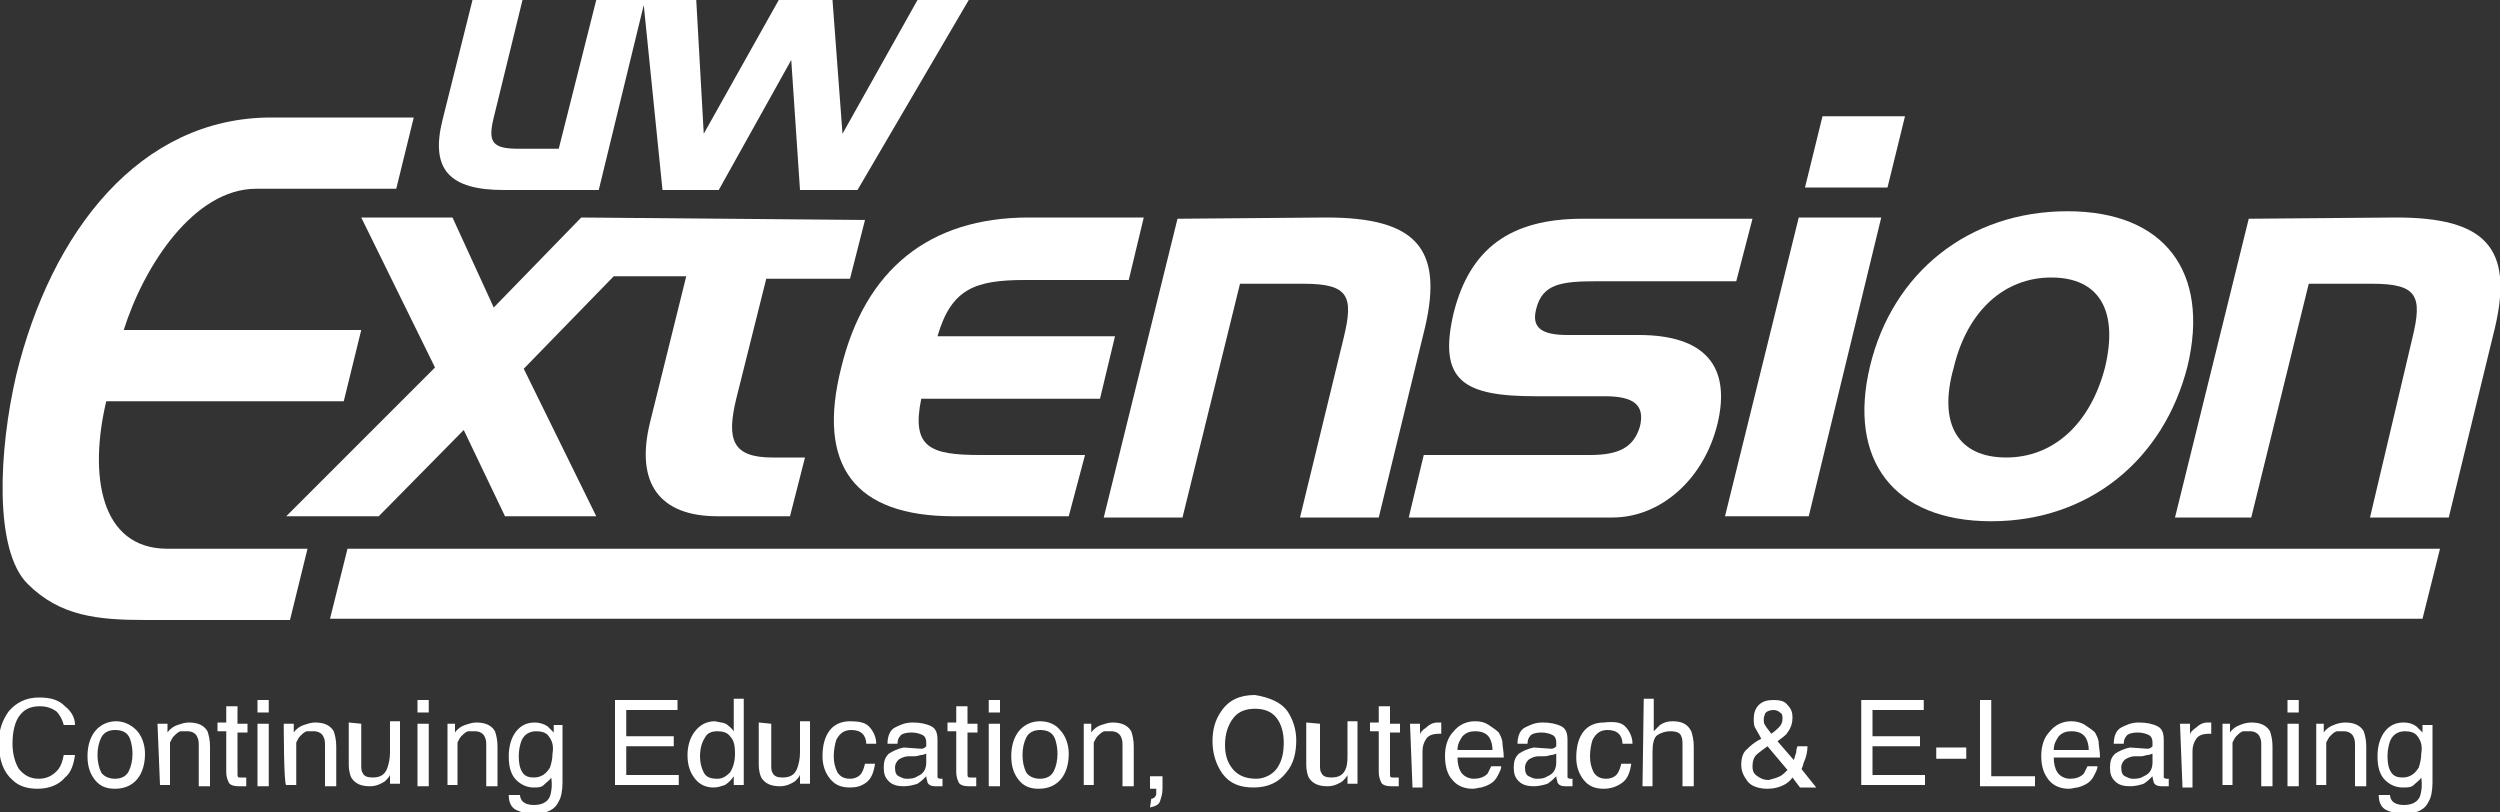 <?xml version="1.0" encoding="utf-8"?>
<!-- Generator: Adobe Illustrator 22.0.1, SVG Export Plug-In . SVG Version: 6.00 Build 0)  -->
<svg version="1.1" id="Layer_1" xmlns="http://www.w3.org/2000/svg" xmlns:xlink="http://www.w3.org/1999/xlink" x="0px" y="0px"
	 viewBox="0 0 200 65" style="enable-background:new 0 0 200 65;" xml:space="preserve">
<rect x="0" y="0" width="200" height="65" fill="#333333" stroke="none"/>
<style type="text/css">
	.st0{fill:#FFFFFF;}
</style>
<g>
	<g>
		<path class="st0" d="M5.2,56.5C5.7,56.9,6,57.4,6,58H5.1c-0.1-0.4-0.3-0.8-0.6-1.1c-0.3-0.2-0.7-0.4-1.3-0.4
			c-0.7,0-1.2,0.2-1.6,0.7S1,58.5,1,59.5c0,0.8,0.2,1.5,0.5,2c0.4,0.5,0.9,0.8,1.6,0.8c0.7,0,1.2-0.3,1.6-0.8
			c0.2-0.3,0.3-0.6,0.4-1.1h0.9c-0.1,0.7-0.3,1.4-0.8,1.8c-0.5,0.6-1.3,0.9-2.2,0.9c-0.8,0-1.5-0.2-2-0.7c-0.7-0.6-1.1-1.6-1.1-3
			c0-1,0.3-1.8,0.8-2.5c0.6-0.7,1.4-1.1,2.4-1.1C4.1,55.8,4.7,56,5.2,56.5z"/>
		<path class="st0" d="M10.9,58.4c0.4,0.4,0.7,1.1,0.7,1.9c0,0.8-0.2,1.5-0.6,2c-0.4,0.5-1,0.8-1.8,0.8c-0.7,0-1.2-0.2-1.6-0.7
			c-0.4-0.5-0.6-1.1-0.6-1.9c0-0.8,0.2-1.5,0.6-2c0.4-0.5,1-0.8,1.7-0.8C9.8,57.7,10.4,57.9,10.9,58.4z M10.3,61.7
			c0.2-0.4,0.3-0.9,0.3-1.4c0-0.5-0.1-0.9-0.2-1.2c-0.2-0.5-0.6-0.7-1.2-0.7c-0.5,0-0.9,0.2-1.1,0.6c-0.2,0.4-0.3,0.9-0.3,1.4
			c0,0.5,0.1,1,0.3,1.4c0.2,0.3,0.6,0.5,1.1,0.5C9.7,62.3,10.1,62.1,10.3,61.7z"/>
		<path class="st0" d="M12.6,57.9h0.8v0.7c0.2-0.3,0.5-0.5,0.8-0.6c0.3-0.1,0.6-0.2,0.9-0.2c0.7,0,1.2,0.2,1.5,0.7
			c0.1,0.3,0.2,0.7,0.2,1.2v3.2h-0.9v-3.2c0-0.3,0-0.5-0.1-0.7c-0.1-0.3-0.4-0.5-0.8-0.5c-0.2,0-0.4,0-0.5,0c-0.2,0-0.4,0.2-0.6,0.4
			c-0.1,0.1-0.2,0.3-0.3,0.5c0,0.2,0,0.4,0,0.8v2.6h-0.8L12.6,57.9z"/>
		<path class="st0" d="M18.1,56.5H19v1.4h0.8v0.7H19v3.3c0,0.2,0,0.3,0.2,0.3c0,0,0.2,0,0.3,0c0,0,0.1,0,0.1,0c0,0,0.1,0,0.1,0v0.7
			c-0.1,0-0.2,0-0.3,0c-0.1,0-0.2,0-0.3,0c-0.4,0-0.7-0.1-0.8-0.3c-0.1-0.2-0.2-0.5-0.2-0.8v-3.3h-0.7v-0.7h0.7L18.1,56.5L18.1,56.5
			z"/>
		<path class="st0" d="M20.6,56h0.9v1h-0.9V56z M20.6,57.9h0.9v5h-0.9V57.9z"/>
		<path class="st0" d="M22.7,57.9h0.8v0.7c0.2-0.3,0.5-0.5,0.8-0.6c0.3-0.1,0.6-0.2,0.9-0.2c0.7,0,1.2,0.2,1.5,0.7
			c0.1,0.3,0.2,0.7,0.2,1.2v3.2H26v-3.2c0-0.3,0-0.5-0.1-0.7c-0.1-0.3-0.4-0.5-0.8-0.5c-0.2,0-0.4,0-0.5,0c-0.2,0-0.4,0.2-0.6,0.4
			c-0.1,0.1-0.2,0.3-0.3,0.5c0,0.2,0,0.4,0,0.8v2.6h-0.8C22.7,62.9,22.7,57.9,22.7,57.9z"/>
		<path class="st0" d="M28.9,57.9v3.3c0,0.2,0,0.5,0.1,0.6c0.1,0.3,0.4,0.4,0.8,0.4c0.6,0,1-0.2,1.2-0.8c0.1-0.3,0.2-0.7,0.2-1.2
			v-2.5H32v5h-0.8v-0.7c-0.1,0.2-0.2,0.3-0.4,0.5c-0.3,0.2-0.7,0.4-1.2,0.4c-0.7,0-1.2-0.2-1.5-0.7c-0.1-0.2-0.2-0.6-0.2-1v-3.4
			L28.9,57.9L28.9,57.9z"/>
		<path class="st0" d="M33.4,56h0.9v1h-0.9V56z M33.4,57.9h0.9v5h-0.9V57.9z"/>
		<path class="st0" d="M35.6,57.9h0.8v0.7c0.2-0.3,0.5-0.5,0.8-0.6c0.3-0.1,0.6-0.2,0.9-0.2c0.7,0,1.2,0.2,1.5,0.7
			c0.1,0.3,0.2,0.7,0.2,1.2v3.2h-0.9v-3.2c0-0.3,0-0.5-0.1-0.7c-0.1-0.3-0.4-0.5-0.8-0.5c-0.2,0-0.4,0-0.5,0c-0.2,0-0.4,0.2-0.6,0.4
			c-0.1,0.1-0.2,0.3-0.3,0.5c0,0.2,0,0.4,0,0.8v2.6h-0.8V57.9z"/>
		<path class="st0" d="M43.8,58.1c0.1,0.1,0.3,0.3,0.5,0.5v-0.6H45v4.6c0,0.6-0.1,1.2-0.3,1.5c-0.3,0.7-1,1-2,1
			c-0.5,0-1-0.1-1.4-0.3c-0.4-0.2-0.6-0.6-0.6-1.2h0.9c0,0.2,0.1,0.4,0.2,0.5c0.2,0.2,0.5,0.3,0.9,0.3c0.6,0,1.1-0.2,1.3-0.7
			c0.1-0.3,0.2-0.8,0.1-1.5c-0.1,0.2-0.4,0.4-0.6,0.6C43.3,63,43,63,42.7,63c-0.5,0-1-0.2-1.4-0.6c-0.4-0.4-0.6-1-0.6-1.9
			c0-0.8,0.2-1.5,0.6-2c0.4-0.5,0.9-0.7,1.5-0.7C43.1,57.8,43.5,57.9,43.8,58.1z M43.9,58.9c-0.2-0.3-0.6-0.4-1-0.4
			c-0.6,0-1,0.3-1.2,0.8c-0.1,0.3-0.2,0.7-0.2,1.2c0,0.6,0.1,1,0.3,1.3c0.2,0.3,0.5,0.4,0.9,0.4c0.6,0,1-0.3,1.3-0.8
			c0.1-0.3,0.2-0.7,0.2-1.1C44.3,59.7,44.2,59.3,43.9,58.9z"/>
		<path class="st0" d="M49.2,56h5v0.8h-4.1v2.1h3.8v0.8h-3.8V62h4.2v0.8h-5.1V56z"/>
		<path class="st0" d="M58.2,58c0.1,0.1,0.3,0.2,0.5,0.5v-2.6h0.8v6.9h-0.8v-0.7c-0.2,0.3-0.4,0.5-0.7,0.7c-0.3,0.1-0.6,0.2-0.9,0.2
			c-0.6,0-1.1-0.2-1.5-0.7c-0.4-0.5-0.6-1.1-0.6-1.9c0-0.7,0.2-1.4,0.6-1.9c0.4-0.5,0.9-0.8,1.6-0.8C57.6,57.8,58,57.8,58.2,58z
			 M56.3,61.8c0.2,0.4,0.6,0.5,1.1,0.5c0.4,0,0.7-0.2,1-0.5c0.2-0.3,0.4-0.8,0.4-1.5s-0.1-1.1-0.4-1.4c-0.2-0.3-0.6-0.4-1-0.4
			c-0.4,0-0.8,0.1-1,0.5c-0.2,0.3-0.4,0.8-0.4,1.5C56,61,56.1,61.4,56.3,61.8z"/>
		<path class="st0" d="M61.7,57.9v3.3c0,0.2,0,0.5,0.1,0.6c0.1,0.3,0.4,0.4,0.8,0.4c0.6,0,1-0.2,1.2-0.8c0.1-0.3,0.2-0.7,0.2-1.2
			v-2.5h0.8v5h-0.8v-0.7c-0.1,0.2-0.2,0.3-0.4,0.5c-0.3,0.2-0.7,0.4-1.2,0.4c-0.7,0-1.2-0.2-1.5-0.7c-0.1-0.2-0.2-0.6-0.2-1v-3.4
			L61.7,57.9L61.7,57.9z"/>
		<path class="st0" d="M69.5,58.1c0.3,0.3,0.6,0.8,0.6,1.4h-0.8c0-0.3-0.1-0.6-0.3-0.8c-0.2-0.2-0.5-0.3-0.9-0.3
			c-0.5,0-0.9,0.2-1.2,0.8c-0.1,0.3-0.2,0.8-0.2,1.3s0.1,0.9,0.3,1.3c0.2,0.3,0.5,0.5,1,0.5c0.3,0,0.6-0.1,0.8-0.3
			c0.2-0.2,0.3-0.5,0.4-0.9h0.8c-0.1,0.7-0.3,1.2-0.7,1.5S68.5,63,68,63c-0.7,0-1.2-0.2-1.6-0.7c-0.4-0.5-0.6-1.1-0.6-1.8
			c0-0.9,0.2-1.6,0.6-2.1c0.4-0.5,1-0.7,1.6-0.7C68.7,57.7,69.2,57.8,69.5,58.1z"/>
		<path class="st0" d="M73.7,59.9c0.2,0,0.3-0.1,0.4-0.2c0-0.1,0-0.2,0-0.3c0-0.3-0.1-0.5-0.3-0.6c-0.2-0.1-0.5-0.2-0.9-0.2
			c-0.4,0-0.8,0.1-0.9,0.3c-0.1,0.1-0.2,0.3-0.2,0.6H71c0-0.6,0.2-1.1,0.6-1.3c0.4-0.2,0.8-0.4,1.4-0.4c0.6,0,1.1,0.1,1.5,0.3
			c0.4,0.2,0.5,0.6,0.5,1.1V62c0,0.1,0,0.1,0,0.2c0,0,0.1,0.1,0.2,0.1c0,0,0.1,0,0.1,0c0,0,0.1,0,0.1,0v0.6c-0.1,0-0.2,0-0.3,0
			s-0.1,0-0.3,0c-0.3,0-0.5-0.1-0.6-0.3c0-0.1-0.1-0.3-0.1-0.5c-0.2,0.2-0.4,0.4-0.7,0.6c-0.3,0.1-0.7,0.2-1.1,0.2
			c-0.5,0-0.9-0.1-1.2-0.4c-0.3-0.3-0.4-0.6-0.4-1.1c0-0.5,0.1-0.8,0.4-1.1c0.3-0.2,0.7-0.4,1.2-0.5L73.7,59.9z M71.9,62.1
			c0.2,0.1,0.4,0.2,0.6,0.2c0.3,0,0.6,0,0.9-0.2c0.5-0.2,0.7-0.6,0.7-1.1v-0.7c-0.1,0-0.2,0.1-0.4,0.1c-0.1,0-0.3,0.1-0.5,0.1
			l-0.5,0c-0.3,0-0.5,0.1-0.7,0.2c-0.2,0.1-0.4,0.4-0.4,0.7C71.6,61.8,71.7,62,71.9,62.1z"/>
		<path class="st0" d="M76.5,56.5h0.9v1.4h0.8v0.7h-0.8v3.3c0,0.2,0,0.3,0.2,0.3c0,0,0.2,0,0.3,0c0,0,0.1,0,0.1,0s0.1,0,0.1,0v0.7
			c-0.1,0-0.2,0-0.3,0s-0.2,0-0.3,0c-0.4,0-0.7-0.1-0.8-0.3c-0.1-0.2-0.2-0.5-0.2-0.8v-3.3h-0.7v-0.7h0.7V56.5z"/>
		<path class="st0" d="M79.1,56h0.9v1h-0.9V56z M79.1,57.9h0.9v5h-0.9V57.9z"/>
		<path class="st0" d="M84.8,58.4c0.4,0.4,0.7,1.1,0.7,1.9c0,0.8-0.2,1.5-0.6,2c-0.4,0.5-1,0.8-1.8,0.8c-0.7,0-1.2-0.2-1.6-0.7
			c-0.4-0.5-0.6-1.1-0.6-1.9c0-0.8,0.2-1.5,0.6-2c0.4-0.5,1-0.8,1.7-0.8C83.8,57.7,84.4,57.9,84.8,58.4z M84.3,61.7
			c0.2-0.4,0.3-0.9,0.3-1.4c0-0.5-0.1-0.9-0.2-1.2c-0.2-0.5-0.6-0.7-1.2-0.7c-0.5,0-0.9,0.2-1.1,0.6c-0.2,0.4-0.3,0.9-0.3,1.4
			c0,0.5,0.1,1,0.3,1.4c0.2,0.3,0.6,0.5,1.1,0.5C83.7,62.3,84.1,62.1,84.3,61.7z"/>
		<path class="st0" d="M86.5,57.9h0.8v0.7c0.2-0.3,0.5-0.5,0.8-0.6c0.3-0.1,0.6-0.2,0.9-0.2c0.7,0,1.2,0.2,1.5,0.7
			c0.1,0.3,0.2,0.7,0.2,1.2v3.2h-0.9v-3.2c0-0.3,0-0.5-0.1-0.7c-0.1-0.3-0.4-0.5-0.8-0.5c-0.2,0-0.4,0-0.5,0c-0.2,0-0.4,0.2-0.6,0.4
			c-0.1,0.1-0.2,0.3-0.3,0.5c0,0.2,0,0.4,0,0.8v2.6h-0.8V57.9z"/>
		<path class="st0" d="M92.1,63.9c0.2,0,0.4-0.2,0.4-0.4c0-0.1,0-0.3,0-0.4v0v0H92v-1h1v1c0,0.4-0.1,0.7-0.2,1
			c-0.1,0.3-0.4,0.4-0.8,0.5L92.1,63.9L92.1,63.9z"/>
		<path class="st0" d="M103,56.9c0.4,0.6,0.7,1.4,0.7,2.3c0,1-0.2,1.9-0.8,2.6c-0.6,0.8-1.5,1.2-2.6,1.2c-1.1,0-1.9-0.3-2.5-1.1
			c-0.5-0.7-0.8-1.6-0.8-2.6c0-0.9,0.2-1.7,0.7-2.4c0.6-0.9,1.5-1.3,2.7-1.3C101.6,55.8,102.5,56.2,103,56.9z M102.2,61.4
			c0.4-0.6,0.5-1.3,0.5-2c0-0.8-0.2-1.5-0.6-2c-0.4-0.5-1-0.7-1.7-0.7s-1.3,0.2-1.7,0.7c-0.4,0.5-0.7,1.2-0.7,2.2
			c0,0.8,0.2,1.4,0.6,1.9s1,0.8,1.9,0.8C101.2,62.3,101.9,61.9,102.2,61.4z"/>
		<path class="st0" d="M105.6,57.9v3.3c0,0.2,0,0.5,0.1,0.6c0.1,0.3,0.4,0.4,0.8,0.4c0.6,0,1-0.2,1.2-0.8c0.1-0.3,0.1-0.7,0.1-1.2
			v-2.5h0.8v5h-0.8v-0.7c-0.1,0.2-0.2,0.3-0.4,0.5c-0.3,0.2-0.7,0.4-1.2,0.4c-0.7,0-1.2-0.2-1.5-0.7c-0.1-0.2-0.2-0.6-0.2-1v-3.4
			L105.6,57.9L105.6,57.9z"/>
		<path class="st0" d="M110.3,56.5h0.9v1.4h0.8v0.7h-0.8v3.3c0,0.2,0,0.3,0.2,0.3c0,0,0.2,0,0.3,0c0,0,0.1,0,0.1,0s0.1,0,0.1,0v0.7
			c-0.1,0-0.2,0-0.3,0s-0.2,0-0.3,0c-0.4,0-0.7-0.1-0.8-0.3c-0.1-0.2-0.2-0.5-0.2-0.8v-3.3h-0.7v-0.7h0.7L110.3,56.5L110.3,56.5z"/>
		<path class="st0" d="M112.8,57.9h0.8v0.9c0-0.2,0.2-0.4,0.5-0.6c0.2-0.2,0.5-0.4,0.9-0.4c0,0,0,0,0.1,0c0,0,0.1,0,0.2,0v0.9
			c0,0-0.1,0-0.1,0s-0.1,0-0.1,0c-0.4,0-0.8,0.1-1,0.4c-0.2,0.3-0.3,0.6-0.3,1v2.9h-0.8L112.8,57.9L112.8,57.9z"/>
		<path class="st0" d="M119.1,58c0.3,0.2,0.6,0.4,0.8,0.6c0.1,0.2,0.3,0.5,0.3,0.9c0,0.2,0.1,0.6,0.1,1.1h-3.7
			c0,0.5,0.1,0.9,0.3,1.2c0.2,0.3,0.6,0.5,1,0.5s0.8-0.1,1.1-0.4c0.1-0.2,0.2-0.4,0.3-0.6h0.8c0,0.2-0.1,0.4-0.2,0.6
			c-0.1,0.2-0.2,0.4-0.4,0.6c-0.2,0.2-0.6,0.4-1,0.5c-0.2,0-0.4,0.1-0.7,0.1c-0.6,0-1.2-0.2-1.6-0.7c-0.4-0.4-0.6-1.1-0.6-1.9
			c0-0.8,0.2-1.5,0.7-2c0.4-0.5,1-0.8,1.7-0.8C118.5,57.7,118.8,57.8,119.1,58z M119.4,60c0-0.4-0.1-0.7-0.2-0.9
			c-0.2-0.4-0.6-0.6-1.2-0.6c-0.4,0-0.7,0.1-1,0.4c-0.2,0.3-0.4,0.6-0.4,1.1L119.4,60L119.4,60z"/>
		<path class="st0" d="M124.1,59.9c0.2,0,0.3-0.1,0.4-0.2c0-0.1,0-0.2,0-0.3c0-0.3-0.1-0.5-0.3-0.6c-0.2-0.1-0.5-0.2-0.9-0.2
			c-0.4,0-0.8,0.1-0.9,0.3c-0.1,0.1-0.2,0.3-0.2,0.6h-0.8c0-0.6,0.2-1.1,0.6-1.3c0.4-0.2,0.8-0.4,1.4-0.4c0.6,0,1.1,0.1,1.5,0.3
			c0.4,0.2,0.5,0.6,0.5,1.1V62c0,0.1,0,0.1,0,0.2c0,0,0.1,0.1,0.2,0.1c0,0,0.1,0,0.1,0c0,0,0.1,0,0.1,0v0.6c-0.1,0-0.2,0-0.3,0
			s-0.1,0-0.3,0c-0.3,0-0.5-0.1-0.6-0.3c0-0.1-0.1-0.3-0.1-0.5c-0.2,0.2-0.4,0.4-0.7,0.6c-0.3,0.1-0.7,0.2-1.1,0.2
			c-0.5,0-0.9-0.1-1.2-0.4c-0.3-0.3-0.4-0.6-0.4-1.1c0-0.5,0.1-0.8,0.4-1.1c0.3-0.2,0.7-0.4,1.2-0.5L124.1,59.9z M122.3,62.1
			c0.2,0.1,0.4,0.2,0.6,0.2c0.3,0,0.6,0,0.9-0.2c0.5-0.2,0.7-0.6,0.7-1.1v-0.7c-0.1,0-0.2,0.1-0.4,0.1c-0.1,0-0.3,0.1-0.5,0.1
			l-0.5,0c-0.3,0-0.5,0.1-0.7,0.2c-0.2,0.1-0.4,0.4-0.4,0.7C122,61.8,122.1,62,122.3,62.1z"/>
		<path class="st0" d="M130,58.1c0.3,0.3,0.6,0.8,0.6,1.4h-0.8c0-0.3-0.1-0.6-0.3-0.8c-0.2-0.2-0.5-0.3-0.9-0.3
			c-0.5,0-0.9,0.2-1.2,0.8c-0.1,0.3-0.2,0.8-0.2,1.3s0.1,0.9,0.3,1.3c0.2,0.3,0.5,0.5,1,0.5c0.3,0,0.6-0.1,0.8-0.3
			c0.2-0.2,0.3-0.5,0.4-0.9h0.8c-0.1,0.7-0.3,1.2-0.7,1.5c-0.4,0.3-0.9,0.5-1.5,0.5c-0.7,0-1.2-0.2-1.6-0.7
			c-0.4-0.5-0.6-1.1-0.6-1.8c0-0.9,0.2-1.6,0.6-2.1c0.4-0.5,1-0.7,1.6-0.7C129.2,57.7,129.7,57.8,130,58.1z"/>
		<path class="st0" d="M131.5,55.9h0.8v2.6c0.2-0.2,0.4-0.4,0.5-0.5c0.3-0.2,0.6-0.3,1-0.3c0.7,0,1.2,0.2,1.5,0.8
			c0.1,0.3,0.2,0.7,0.2,1.2v3.2h-0.9v-3.2c0-0.4,0-0.6-0.1-0.8c-0.1-0.3-0.4-0.4-0.9-0.4c-0.3,0-0.7,0.1-1,0.3
			c-0.3,0.2-0.4,0.7-0.4,1.4v2.7h-0.8L131.5,55.9L131.5,55.9z"/>
		<path class="st0" d="M140.4,58.2c-0.1-0.2-0.1-0.4-0.1-0.7c0-0.4,0.1-0.8,0.4-1.1c0.3-0.3,0.7-0.4,1.2-0.4c0.5,0,0.9,0.1,1.1,0.4
			c0.3,0.3,0.4,0.6,0.4,1c0,0.4-0.1,0.8-0.4,1.2c-0.1,0.2-0.4,0.4-0.8,0.7l1.3,1.5c0.1-0.2,0.1-0.4,0.2-0.6c0-0.1,0-0.3,0.1-0.5h0.8
			c0,0.4-0.1,0.9-0.3,1.3c-0.1,0.4-0.2,0.6-0.2,0.5l1.2,1.5H144l-0.6-0.8c-0.2,0.3-0.5,0.5-0.7,0.6c-0.4,0.2-0.8,0.3-1.3,0.3
			c-0.7,0-1.3-0.2-1.6-0.6c-0.3-0.4-0.5-0.8-0.5-1.3c0-0.5,0.1-1,0.5-1.3c0.2-0.2,0.5-0.5,1.1-0.8C140.7,58.7,140.5,58.4,140.4,58.2
			z M142.4,62.1c0.2-0.1,0.4-0.3,0.6-0.5l-1.6-1.9c-0.4,0.3-0.7,0.5-0.9,0.7c-0.2,0.2-0.3,0.5-0.3,0.9c0,0.4,0.1,0.6,0.4,0.8
			c0.3,0.2,0.5,0.3,0.9,0.3C141.9,62.3,142.2,62.2,142.4,62.1z M142.3,58.2c0.2-0.2,0.3-0.4,0.3-0.7c0-0.2,0-0.4-0.2-0.5
			c-0.1-0.1-0.3-0.2-0.5-0.2c-0.3,0-0.6,0.1-0.7,0.3c0,0.1-0.1,0.2-0.1,0.4c0,0.2,0,0.4,0.1,0.5c0.1,0.2,0.3,0.4,0.5,0.7
			C142,58.5,142.2,58.3,142.3,58.2z"/>
		<path class="st0" d="M148.9,56h5v0.8h-4.1v2.1h3.8v0.8h-3.8V62h4.2v0.8h-5.1V56z"/>
		<path class="st0" d="M154.9,59.8h2.4v0.9h-2.4V59.8z"/>
		<path class="st0" d="M158.4,56h0.9v6.1h3.5v0.8h-4.4V56z"/>
		<path class="st0" d="M166.8,58c0.3,0.2,0.6,0.4,0.8,0.6c0.1,0.2,0.3,0.5,0.3,0.9c0,0.2,0.1,0.6,0.1,1.1h-3.7
			c0,0.5,0.1,0.9,0.3,1.2c0.2,0.3,0.6,0.5,1,0.5s0.8-0.1,1.1-0.4c0.1-0.2,0.2-0.4,0.3-0.6h0.8c0,0.2-0.1,0.4-0.2,0.6
			c-0.1,0.2-0.2,0.4-0.4,0.6c-0.2,0.2-0.6,0.4-1,0.5c-0.2,0-0.4,0.1-0.7,0.1c-0.6,0-1.2-0.2-1.6-0.7s-0.6-1.1-0.6-1.9
			c0-0.8,0.2-1.5,0.7-2c0.4-0.5,1-0.8,1.7-0.8C166.1,57.7,166.5,57.8,166.8,58z M167.1,60c0-0.4-0.1-0.7-0.2-0.9
			c-0.2-0.4-0.6-0.6-1.2-0.6c-0.4,0-0.7,0.1-1,0.4c-0.2,0.3-0.4,0.6-0.4,1.1L167.1,60L167.1,60z"/>
		<path class="st0" d="M171.8,59.9c0.2,0,0.3-0.1,0.4-0.2c0-0.1,0-0.2,0-0.3c0-0.3-0.1-0.5-0.3-0.6s-0.5-0.2-0.9-0.2
			c-0.4,0-0.8,0.1-0.9,0.3c-0.1,0.1-0.2,0.3-0.2,0.6h-0.8c0-0.6,0.2-1.1,0.6-1.3c0.4-0.2,0.8-0.4,1.4-0.4c0.6,0,1.1,0.1,1.5,0.3
			c0.4,0.2,0.5,0.6,0.5,1.1V62c0,0.1,0,0.1,0,0.2c0,0,0.1,0.1,0.2,0.1c0,0,0.1,0,0.1,0c0,0,0.1,0,0.1,0v0.6c-0.1,0-0.2,0-0.3,0
			c0,0-0.1,0-0.3,0c-0.3,0-0.5-0.1-0.6-0.3c0-0.1-0.1-0.3-0.1-0.5c-0.2,0.2-0.4,0.4-0.7,0.6c-0.3,0.1-0.7,0.2-1.1,0.2
			c-0.5,0-0.9-0.1-1.2-0.4c-0.3-0.3-0.4-0.6-0.4-1.1c0-0.5,0.1-0.8,0.4-1.1c0.3-0.2,0.7-0.4,1.2-0.5L171.8,59.9z M170,62.1
			c0.2,0.1,0.4,0.2,0.6,0.2c0.3,0,0.6,0,0.9-0.2c0.5-0.2,0.7-0.6,0.7-1.1v-0.7c-0.1,0-0.2,0.1-0.4,0.1c-0.1,0-0.3,0.1-0.5,0.1
			l-0.5,0c-0.3,0-0.5,0.1-0.7,0.2c-0.2,0.1-0.4,0.4-0.4,0.7C169.7,61.8,169.8,62,170,62.1z"/>
		<path class="st0" d="M174.4,57.9h0.8v0.9c0-0.2,0.2-0.4,0.5-0.6c0.2-0.2,0.5-0.4,0.9-0.4c0,0,0,0,0.1,0c0,0,0.1,0,0.2,0v0.9
			c0,0-0.1,0-0.1,0c0,0-0.1,0-0.1,0c-0.4,0-0.8,0.1-1,0.4c-0.2,0.3-0.3,0.6-0.3,1v2.9h-0.8L174.4,57.9L174.4,57.9z"/>
		<path class="st0" d="M177.6,57.9h0.8v0.7c0.2-0.3,0.5-0.5,0.8-0.6c0.2-0.1,0.6-0.2,0.9-0.2c0.7,0,1.2,0.2,1.5,0.7
			c0.1,0.3,0.2,0.7,0.2,1.2v3.2h-0.9v-3.2c0-0.3,0-0.5-0.1-0.7c-0.1-0.3-0.4-0.5-0.8-0.5c-0.2,0-0.4,0-0.5,0c-0.2,0-0.4,0.2-0.6,0.4
			c-0.1,0.1-0.2,0.3-0.3,0.5c0,0.2,0,0.4,0,0.8v2.6h-0.8V57.9z"/>
		<path class="st0" d="M183,56h0.9v1H183V56z M183,57.9h0.9v5H183V57.9z"/>
		<path class="st0" d="M185.1,57.9h0.8v0.7c0.2-0.3,0.5-0.5,0.8-0.6c0.2-0.1,0.6-0.2,0.9-0.2c0.7,0,1.2,0.2,1.5,0.7
			c0.1,0.3,0.2,0.7,0.2,1.2v3.2h-0.9v-3.2c0-0.3,0-0.5-0.1-0.7c-0.1-0.3-0.4-0.5-0.8-0.5c-0.2,0-0.4,0-0.5,0c-0.2,0-0.4,0.2-0.6,0.4
			c-0.1,0.1-0.2,0.3-0.3,0.5c0,0.2,0,0.4,0,0.8v2.6h-0.8V57.9z"/>
	</g>
	<g>
		<path class="st0" d="M193.3,58.1c0.1,0.1,0.3,0.3,0.5,0.5v-0.6h0.8v4.6c0,0.6-0.1,1.2-0.3,1.5c-0.3,0.7-1,1-2,1
			c-0.5,0-1-0.1-1.4-0.3c-0.4-0.2-0.6-0.6-0.6-1.2h0.9c0,0.2,0.1,0.4,0.2,0.5c0.2,0.2,0.5,0.3,0.9,0.3c0.6,0,1.1-0.2,1.3-0.7
			c0.1-0.3,0.2-0.8,0.1-1.5c-0.1,0.2-0.4,0.4-0.6,0.6s-0.5,0.2-0.9,0.2c-0.5,0-1-0.2-1.4-0.6c-0.4-0.4-0.6-1-0.6-1.9
			c0-0.8,0.2-1.5,0.6-2c0.4-0.5,0.9-0.7,1.5-0.7C192.7,57.8,193,57.9,193.3,58.1z M193.4,58.9c-0.2-0.3-0.6-0.4-1-0.4
			c-0.6,0-1,0.3-1.2,0.8c-0.1,0.3-0.2,0.7-0.2,1.2c0,0.6,0.1,1,0.3,1.3c0.2,0.3,0.5,0.4,0.9,0.4c0.6,0,1-0.3,1.3-0.8
			c0.1-0.3,0.2-0.7,0.2-1.1C193.8,59.7,193.7,59.3,193.4,58.9z"/>
	</g>
	<g>
		<g>
			<path class="st0" d="M9.9,26.4h19l-1.4,5.7h-19C7.1,38,8,43.9,13.4,43.9h11.2l-1.4,5.7H11.7c-3.9,0-6.9-0.3-9.5-2.9
				C-0.5,44-0.1,36,1.3,30C4.1,18.5,11.2,9.4,21.7,9.4h11.4l-1.4,5.7H20.5C15.5,15.1,11.5,21.3,9.9,26.4"/>
			<path class="st0" d="M67.3,29.4c1.9-7.8,7-12,15-12h9.2l-1.2,5h-8.3c-4,0-5.9,0.7-7,4.5h14.2l-1.2,5H73.7
				c-0.8,3.9,0.7,4.5,4.7,4.5h8.4l-1.3,4.9h-9.2C68.4,41.3,65.3,37.3,67.3,29.4"/>
			<path class="st0" d="M106.1,17.4c7.1,0,9.4,2.4,7.9,8.8l-3.7,15.2h-6.3l3.5-14.4c0.8-3.3,0.4-4.3-3.2-4.3h-5.1l-4.6,18.7h-6.3
				l5.9-23.9L106.1,17.4L106.1,17.4z"/>
			<path class="st0" d="M127.2,36.4c2.3,0,3.5-0.6,4-2.3c0.4-1.7-0.5-2.4-2.8-2.4h-5.5c-5.8,0-7.9-1.2-6.6-6.7
				c1.3-5.1,4.5-7.5,10.3-7.5h13.6l-1.3,5h-11.1c-2.9,0-4.4,0.2-4.9,2.2c-0.4,1.5,0.4,2.1,2.5,2.1h5.7c5.3,0,7.4,2.5,6.3,7.1
				c-1.1,4.5-4.6,7.5-8.4,7.5h-16.3l1.2-5L127.2,36.4L127.2,36.4z"/>
		</g>
		<polygon class="st0" points="138,41.3 143.9,17.4 150.5,17.4 144.7,41.3 		"/>
		<g>
			<path class="st0" d="M160.5,36.6c3.7,0,6.7-2.6,7.9-7.2c1.1-4.6-0.5-7.2-4.3-7.2c-3.7,0-6.7,2.6-7.8,7.2
				C155,34,156.7,36.6,160.5,36.6 M159.3,41.7c-7.8,0-11.5-4.9-9.7-12.4c1.8-7.5,7.9-12.4,15.8-12.4c7.8,0,11.4,4.9,9.6,12.4
				C173.1,36.8,167.1,41.7,159.3,41.7"/>
			<path class="st0" d="M191.7,17.4c7.1,0,9.4,2.4,7.9,8.8l-3.7,15.2h-6.3L193,27c0.8-3.3,0.4-4.3-3.2-4.3h-5.1l-4.6,18.7H174
				l5.9-23.9L191.7,17.4L191.7,17.4z"/>
		</g>
		<polygon class="st0" points="152.4,9.3 145.8,9.3 144.4,15 151,15 		"/>
		<polygon class="st0" points="195.2,43.9 193.8,49.5 26.4,49.5 27.8,43.9 		"/>
		<g>
			<path class="st0" d="M46.5,17.4l-7,7.2l-3.3-7.2h-7.3l5.9,12L22.9,41.3h7.4l6.8-6.9l3.3,6.9h7.3l-5.8-11.8l7.2-7.4h5.8l-2.9,11.7
				c-1.2,4.9,0.8,7.5,5.4,7.5h5.8l1.2-4.7h-2.6c-3.2,0-3.7-1.4-2.9-4.7l2.4-9.6H68l1.2-4.7L46.5,17.4L46.5,17.4z"/>
			<path class="st0" d="M51.5,0.4L53,15.2h4.5l5.8-10.4l0.7,10.4h4.6L77.5,0h-4.1l-6,10.7L66.6,0h-4.3l-6,10.7L55.7,0h-8l-3,11.9
				h-3.2c-2.1,0-2.5-0.5-2-2.5L41.8,0h-4l-2.4,9.6c-1,4,0.6,5.6,4.9,5.6h7.6L51.5,0.4z"/>
		</g>
	</g>
</g>
</svg>
